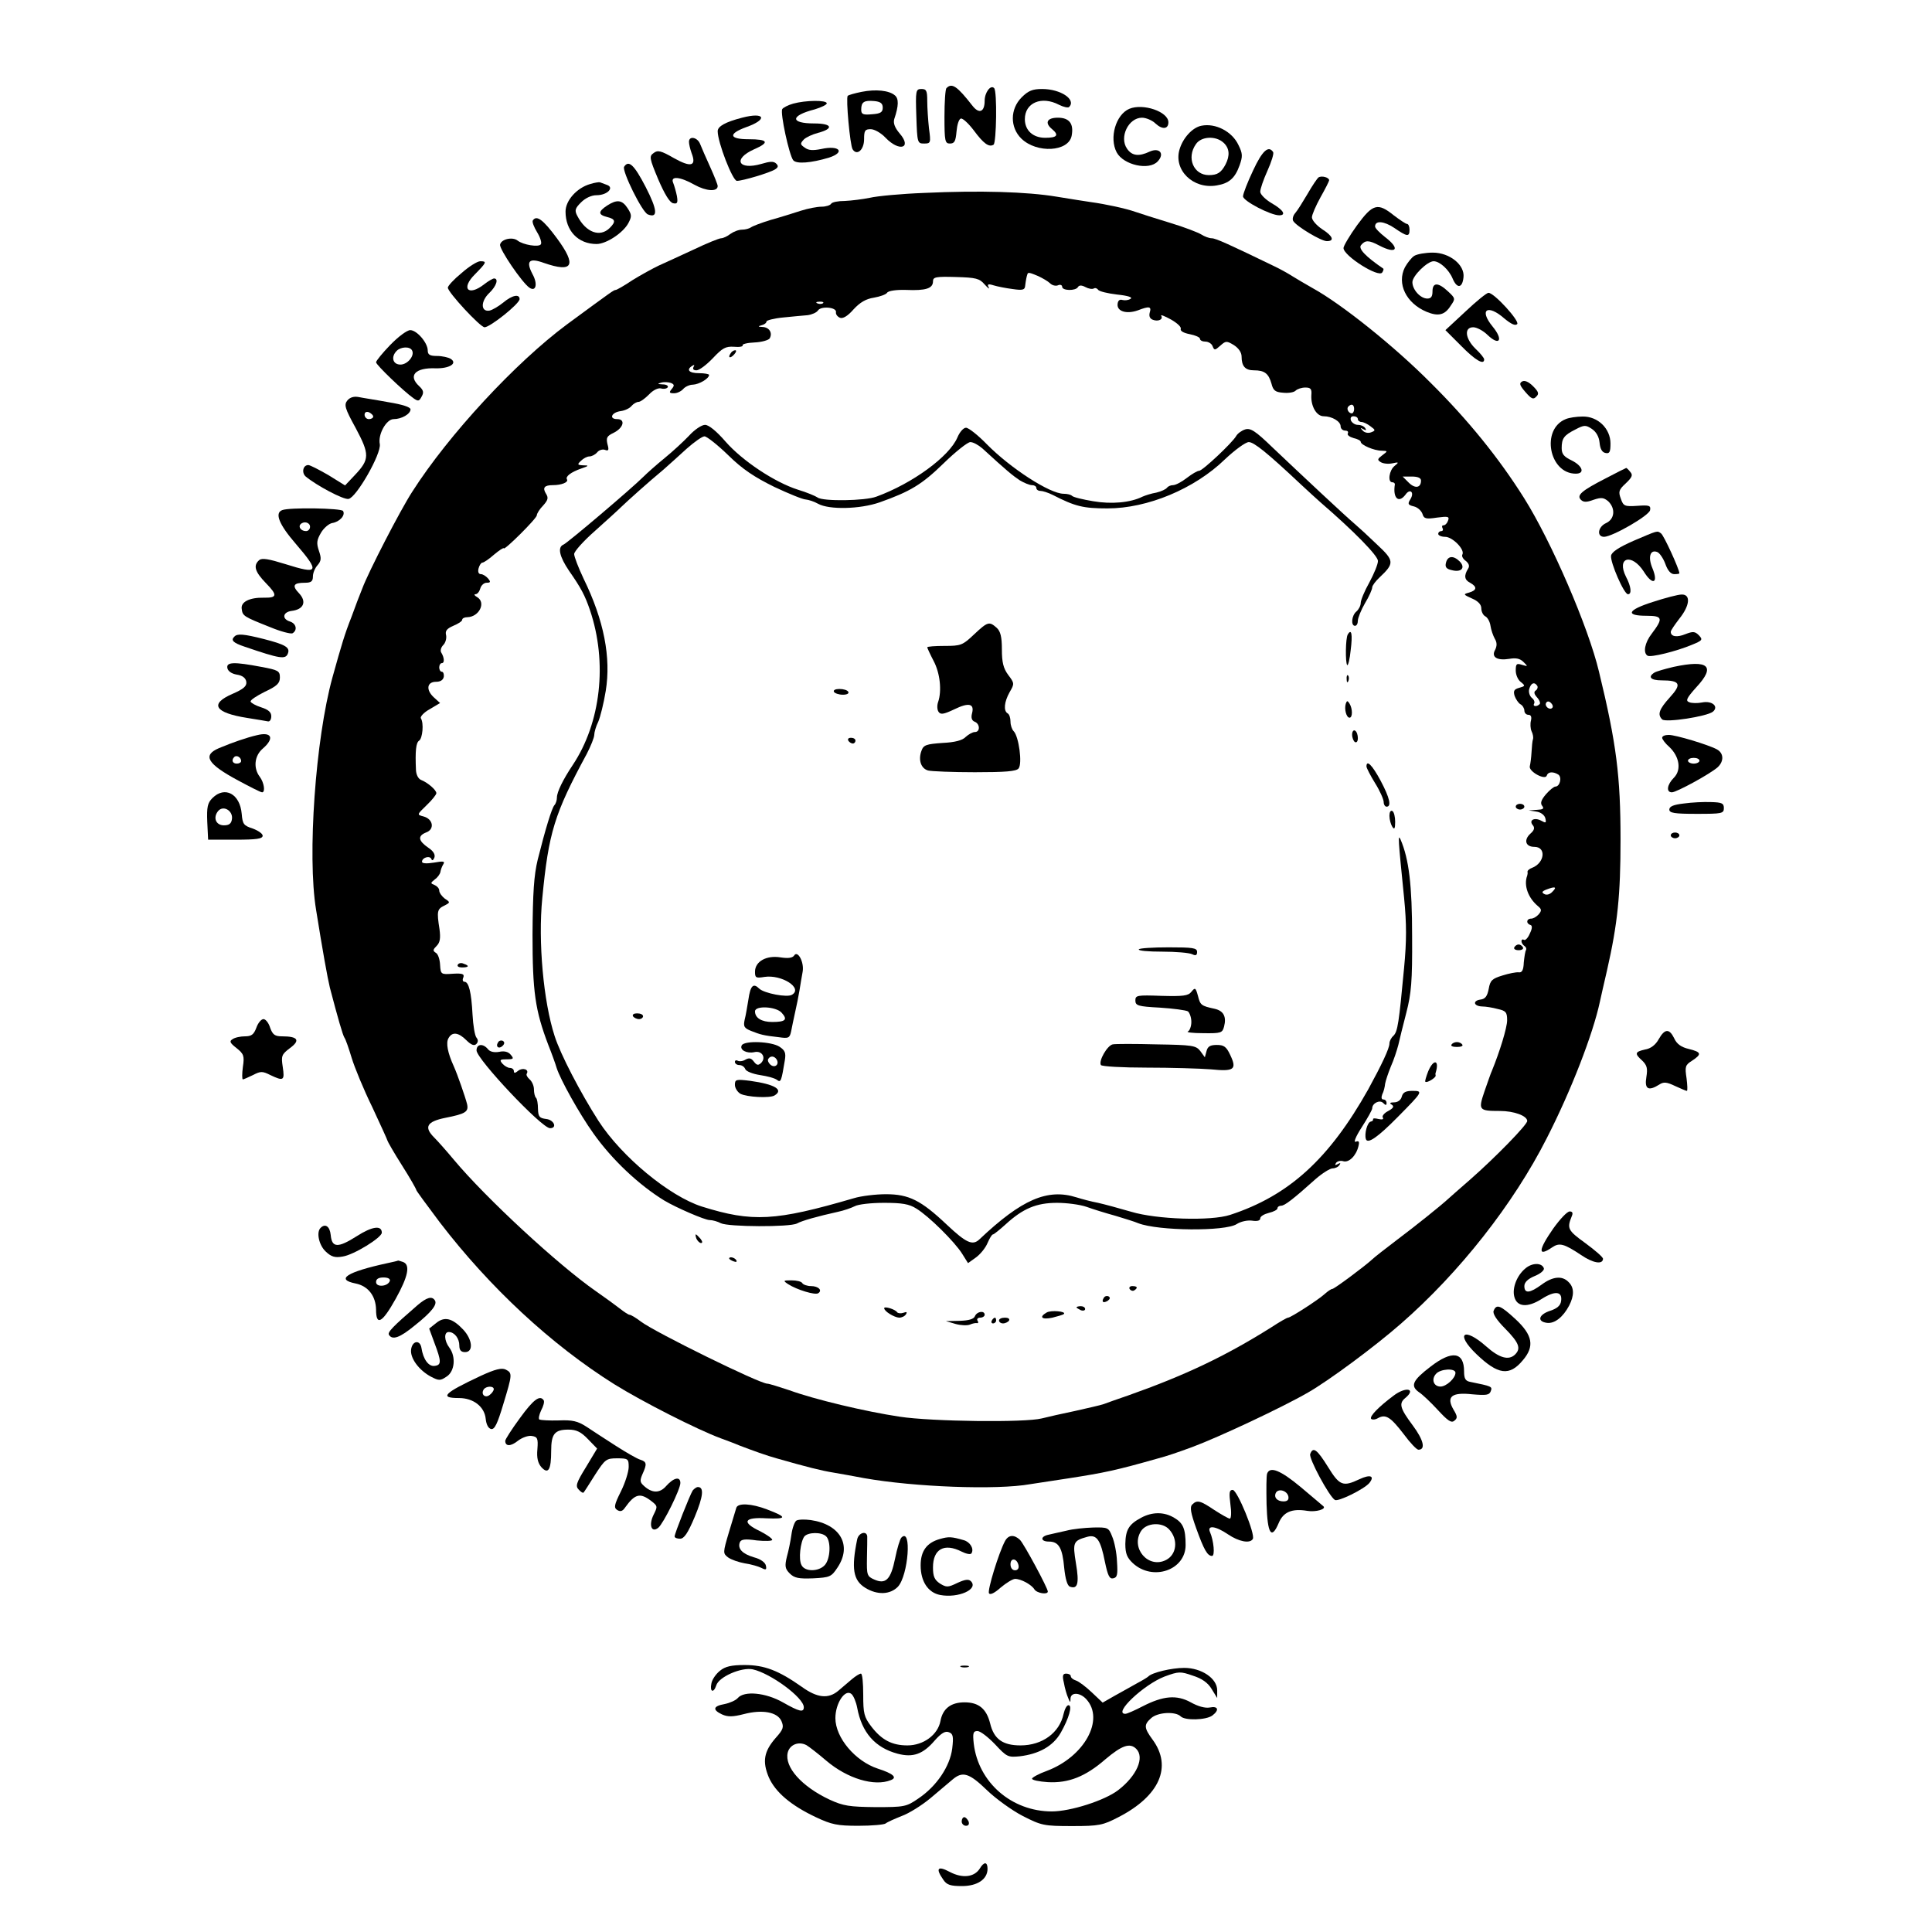 <?xml version="1.0" standalone="no"?>
<!DOCTYPE svg PUBLIC "-//W3C//DTD SVG 20010904//EN"
 "http://www.w3.org/TR/2001/REC-SVG-20010904/DTD/svg10.dtd">
<svg version="1.0" xmlns="http://www.w3.org/2000/svg"
 width="673pt" height="673pt" viewBox="0 0 673 673"
 preserveAspectRatio="xMidYMid meet">

<g transform="translate(0,673) scale(0.1,-0.1)"
fill="#000000" stroke="none">
<path d="M3297 6423 c-4 -3 -7 -48 -7 -100 0 -85 2 -93 19 -93 16 0 20 8 23
42 2 23 8 43 15 45 6 2 26 -16 45 -41 34 -46 53 -60 69 -50 10 6 13 187 2 197
-12 13 -33 -15 -33 -44 0 -39 -19 -47 -42 -18 -53 68 -72 82 -91 62z"/>
<path d="M3001 6410 c-24 -5 -46 -11 -48 -14 -7 -7 8 -172 17 -186 15 -24 40
-2 40 35 0 30 3 35 23 35 13 0 36 -13 52 -30 48 -50 93 -36 49 15 -17 20 -23
36 -19 50 16 47 16 72 2 83 -20 17 -66 22 -116 12z m74 -55 c0 -16 -8 -21 -37
-23 -32 -3 -38 0 -38 16 0 27 10 33 45 30 22 -2 30 -8 30 -23z"/>
<path d="M3192 6325 c3 -93 4 -95 27 -95 23 0 24 2 17 53 -3 28 -6 71 -6 95 0
36 -3 42 -20 42 -20 0 -21 -5 -18 -95z"/>
<path d="M3559 6391 c-41 -41 -41 -105 -1 -144 54 -52 164 -46 175 10 8 42 -8
63 -48 63 -38 0 -47 -18 -20 -40 25 -21 17 -30 -24 -30 -43 0 -71 26 -71 65 0
57 58 82 119 50 16 -8 31 -11 35 -8 26 26 -29 63 -94 63 -33 0 -48 -6 -71 -29z"/>
<path d="M2763 6369 c-18 -5 -35 -14 -38 -19 -8 -13 24 -160 38 -178 11 -14
62 -10 125 9 58 19 36 44 -27 30 -30 -6 -45 -5 -58 5 -16 11 -16 14 -3 28 8 8
30 18 49 23 57 15 50 33 -13 33 -84 0 -84 27 2 49 23 7 42 16 42 21 0 12 -74
11 -117 -1z"/>
<path d="M3934 6351 c-47 -20 -71 -101 -44 -152 24 -44 113 -64 143 -31 25 27
6 49 -28 34 -38 -18 -62 -15 -79 10 -28 40 5 108 52 108 14 0 36 -9 48 -21 23
-21 44 -19 44 5 0 37 -88 67 -136 47z"/>
<path d="M2585 6320 c-58 -15 -85 -30 -85 -47 0 -39 52 -173 67 -173 20 0 114
28 133 40 11 7 12 12 4 20 -9 9 -22 8 -52 -1 -80 -23 -101 17 -25 51 55 24 49
35 -19 35 -69 0 -72 19 -9 42 77 27 66 54 -14 33z"/>
<path d="M4185 6292 c-31 -6 -64 -42 -76 -82 -22 -72 47 -140 129 -126 43 7
64 25 80 70 11 31 11 41 -4 71 -22 47 -80 77 -129 67z m77 -59 c21 -19 23 -45
7 -76 -15 -28 -28 -37 -58 -37 -53 0 -79 60 -45 108 18 27 69 30 96 5z"/>
<path d="M2400 6236 c0 -8 4 -25 9 -39 18 -46 -2 -51 -61 -18 -45 26 -57 29
-71 18 -16 -11 -15 -18 16 -92 22 -51 40 -81 52 -83 14 -3 17 1 13 25 -3 15
-9 36 -13 46 -11 25 24 22 75 -7 40 -22 80 -25 80 -4 0 5 -12 35 -26 66 -14
31 -30 67 -35 80 -9 24 -39 30 -39 8z"/>
<path d="M4365 6136 c-19 -40 -35 -81 -35 -90 0 -16 96 -66 126 -66 26 0 14
19 -26 42 -22 13 -40 31 -40 40 0 10 11 42 25 73 14 31 23 60 20 65 -16 25
-38 5 -70 -64z"/>
<path d="M2174 6149 c-8 -14 63 -159 83 -166 36 -14 33 16 -8 96 -40 77 -59
95 -75 70z"/>
<path d="M4593 6112 c-5 -4 -22 -29 -38 -57 -16 -27 -35 -58 -43 -67 -8 -9
-11 -22 -7 -28 12 -19 97 -70 117 -70 28 0 21 18 -17 42 -19 13 -35 31 -35 41
0 9 14 41 30 70 17 30 30 56 30 59 0 10 -26 17 -37 10z"/>
<path d="M2056 6089 c-46 -13 -86 -57 -86 -96 0 -67 44 -113 108 -113 34 0 93
39 111 73 12 23 12 29 -3 52 -19 29 -37 31 -71 9 -32 -21 -32 -32 0 -40 29 -7
31 -16 9 -38 -34 -34 -83 -16 -113 42 -10 19 -8 26 13 47 15 15 36 25 54 25
38 0 63 27 36 36 -11 4 -21 8 -24 9 -3 1 -18 -1 -34 -6z"/>
<path d="M3220 6058 c-80 -3 -165 -11 -190 -17 -25 -5 -64 -10 -87 -11 -23 0
-45 -4 -48 -10 -3 -5 -18 -10 -33 -10 -15 0 -47 -6 -72 -14 -25 -8 -72 -23
-105 -32 -33 -10 -64 -22 -69 -26 -6 -4 -19 -8 -31 -8 -12 0 -30 -7 -41 -15
-10 -8 -25 -15 -32 -15 -7 0 -49 -17 -95 -39 -45 -21 -100 -46 -122 -56 -21
-10 -63 -33 -92 -51 -28 -19 -55 -34 -58 -34 -7 0 -12 -4 -170 -120 -179 -133
-412 -384 -539 -583 -41 -63 -153 -280 -174 -337 -8 -19 -25 -64 -38 -100 -23
-58 -34 -95 -66 -210 -59 -214 -88 -621 -57 -809 23 -144 40 -238 48 -271 28
-107 45 -166 51 -175 4 -5 15 -37 25 -70 10 -33 42 -111 72 -172 29 -62 53
-115 53 -117 0 -2 22 -41 50 -85 28 -44 50 -83 50 -86 0 -3 37 -53 82 -113
174 -227 388 -426 608 -564 98 -61 289 -158 370 -188 19 -7 49 -18 65 -25 47
-18 97 -36 130 -45 105 -30 156 -43 200 -50 28 -5 75 -13 105 -19 175 -31 462
-42 579 -21 31 5 90 14 131 20 129 20 167 28 315 70 27 7 66 20 120 40 91 34
311 137 401 189 72 41 234 161 324 240 204 178 392 417 508 646 85 166 161
363 185 475 3 14 14 63 25 110 37 163 47 262 47 455 0 221 -14 334 -75 585
-37 156 -166 454 -261 605 -88 140 -196 273 -325 401 -127 128 -311 275 -411
330 -26 15 -59 34 -73 43 -14 9 -41 24 -60 33 -157 76 -205 98 -219 98 -9 0
-25 6 -36 13 -11 7 -60 26 -110 41 -49 15 -103 32 -120 38 -34 12 -104 27
-155 34 -19 3 -73 11 -120 19 -103 17 -266 22 -460 13z m397 -290 c15 -7 34
-18 41 -25 7 -7 19 -10 27 -7 8 4 15 1 15 -5 0 -14 47 -15 55 -1 4 7 13 7 26
0 11 -6 24 -8 29 -5 5 3 11 1 15 -4 3 -6 33 -13 66 -17 39 -4 56 -10 47 -15
-7 -5 -20 -6 -28 -4 -10 3 -16 -2 -17 -15 -2 -25 32 -35 71 -21 39 15 48 14
41 -8 -3 -12 0 -21 11 -25 18 -7 37 1 29 14 -3 5 12 -1 34 -13 21 -12 37 -26
34 -33 -2 -7 10 -14 31 -18 20 -4 36 -11 36 -16 0 -6 9 -10 19 -10 10 0 22 -7
25 -16 6 -15 8 -15 27 2 19 17 22 17 47 2 17 -11 27 -26 27 -40 0 -34 13 -48
43 -48 37 0 51 -11 61 -46 6 -24 13 -30 40 -32 19 -2 38 1 44 7 6 6 21 11 34
11 19 0 23 -5 21 -27 -2 -38 18 -73 43 -73 29 0 59 -18 59 -35 0 -8 7 -15 16
-15 8 0 12 -4 9 -10 -3 -5 6 -12 20 -16 14 -3 25 -9 25 -13 0 -11 47 -31 73
-31 22 -1 22 -1 2 -16 -17 -13 -18 -16 -5 -24 8 -5 26 -7 40 -4 23 5 24 4 8
-9 -19 -15 -25 -57 -8 -57 5 0 9 -3 9 -7 -8 -48 13 -68 37 -36 16 23 32 8 17
-16 -10 -16 -9 -20 12 -25 13 -3 26 -15 30 -26 5 -17 12 -19 51 -13 38 5 44 4
38 -11 -3 -9 -10 -16 -16 -16 -5 0 -6 -4 -3 -10 3 -5 1 -10 -4 -10 -6 0 -11
-4 -11 -10 0 -5 11 -10 24 -10 26 0 70 -45 60 -62 -3 -5 2 -15 12 -22 11 -9
14 -18 8 -27 -15 -24 -13 -39 7 -49 25 -14 24 -26 -3 -34 -22 -6 -21 -7 10
-21 21 -9 32 -21 32 -34 0 -11 6 -24 14 -28 8 -4 16 -19 18 -33 2 -14 9 -34
15 -45 8 -13 8 -25 1 -39 -14 -25 7 -38 50 -31 23 4 37 1 49 -11 16 -16 16
-16 -5 -10 -19 6 -22 4 -22 -20 0 -15 8 -33 18 -40 16 -13 15 -14 -6 -20 -18
-5 -21 -11 -16 -28 4 -11 13 -25 20 -29 8 -4 14 -15 14 -22 0 -8 6 -15 14 -15
9 0 12 -7 9 -20 -3 -11 -2 -28 2 -37 5 -10 7 -22 5 -28 -2 -5 -4 -26 -5 -45
-1 -19 -4 -41 -6 -49 -5 -18 53 -50 59 -33 4 14 22 15 40 4 14 -9 6 -42 -10
-42 -5 0 -20 -12 -33 -27 -17 -20 -20 -31 -13 -40 8 -10 3 -13 -18 -14 l-29
-2 26 -4 c16 -2 29 -12 32 -23 4 -17 2 -18 -14 -9 -24 13 -44 2 -30 -15 8 -9
6 -18 -8 -30 -24 -22 -17 -46 14 -46 42 0 36 -56 -8 -73 -9 -3 -17 -10 -16
-14 1 -4 0 -10 -1 -13 -13 -34 3 -78 38 -107 12 -10 13 -15 2 -28 -7 -8 -19
-15 -26 -15 -17 0 -19 -17 -3 -22 7 -2 7 -12 -2 -30 -6 -15 -16 -25 -20 -22
-5 3 -9 1 -9 -5 0 -5 5 -13 10 -16 6 -4 8 -10 6 -14 -3 -4 -6 -24 -8 -44 -1
-26 -6 -36 -18 -34 -8 1 -34 -4 -56 -11 -36 -11 -43 -17 -48 -46 -5 -26 -12
-36 -29 -38 -28 -4 -24 -23 6 -24 12 0 37 -4 55 -9 28 -6 32 -12 32 -39 0 -26
-26 -110 -53 -176 -4 -8 -15 -41 -26 -72 -22 -65 -20 -68 54 -68 49 0 95 -17
95 -35 0 -13 -111 -127 -200 -205 -35 -30 -68 -60 -74 -65 -27 -25 -117 -97
-181 -145 -38 -29 -77 -59 -85 -67 -26 -24 -132 -103 -139 -103 -4 0 -16 -8
-27 -18 -22 -20 -118 -82 -127 -82 -4 0 -30 -15 -59 -34 -159 -100 -300 -167
-498 -237 -36 -12 -74 -26 -85 -30 -11 -4 -56 -14 -100 -24 -44 -9 -96 -21
-116 -26 -58 -15 -384 -11 -495 6 -120 18 -296 60 -384 92 -36 12 -71 23 -77
23 -27 0 -391 179 -440 216 -17 13 -35 24 -40 24 -4 0 -19 10 -33 21 -14 11
-51 38 -84 61 -131 91 -383 324 -495 458 -25 30 -56 65 -69 78 -36 36 -25 55
39 68 71 14 82 21 76 48 -6 24 -33 102 -46 131 -22 48 -28 82 -19 98 13 24 35
21 63 -7 16 -16 27 -20 34 -13 7 7 7 15 1 22 -6 7 -12 43 -14 81 -4 77 -13
114 -28 114 -6 0 -8 7 -4 15 4 12 -2 15 -37 13 -41 -3 -42 -2 -44 31 -1 19 -7
38 -15 42 -11 7 -10 11 3 24 12 12 14 27 10 58 -10 63 -8 70 16 82 22 11 22
12 2 25 -10 8 -19 20 -19 28 0 7 -7 15 -16 19 -15 6 -15 7 0 19 10 7 18 18 20
26 1 7 5 19 10 27 7 11 1 12 -33 6 -25 -4 -41 -3 -41 3 0 15 28 23 33 9 2 -6
6 -4 10 5 4 11 -3 23 -21 35 -35 24 -38 41 -8 53 31 11 25 47 -9 56 -23 6 -23
6 11 39 19 18 34 37 34 42 0 11 -30 37 -53 46 -10 4 -17 18 -18 34 -3 67 0 96
11 103 12 8 17 61 6 78 -3 5 10 20 30 31 l37 22 -22 20 c-28 26 -24 54 8 54
15 0 25 6 27 18 1 9 -2 17 -7 17 -5 0 -9 7 -9 15 0 8 4 15 9 15 10 0 9 19 -2
37 -4 6 -1 18 7 26 8 8 12 23 10 34 -4 15 2 23 25 33 17 7 31 16 31 21 0 5 8
9 18 9 41 1 66 51 34 70 -9 5 -12 10 -6 10 7 0 14 9 17 20 3 11 13 20 22 20
14 0 15 3 5 15 -7 8 -18 15 -25 15 -8 0 -11 8 -8 20 3 11 9 20 13 20 5 0 23
12 41 28 18 15 33 25 34 22 1 -9 115 104 115 115 0 6 10 22 22 34 17 19 19 27
10 41 -13 21 -6 30 24 30 30 0 55 10 49 20 -6 10 13 25 50 38 27 9 27 11 7 11
-21 1 -22 3 -8 16 8 8 21 15 29 15 8 0 20 6 27 14 6 8 19 12 27 9 13 -5 15 -1
9 20 -5 22 -2 28 21 39 35 17 43 48 13 48 -30 0 -20 24 13 28 14 2 31 10 37
18 7 8 18 14 24 14 7 0 23 12 37 26 14 15 31 23 41 21 10 -3 21 -1 24 4 3 5
-5 10 -18 10 -18 1 -19 2 -5 6 10 3 25 2 34 -1 12 -5 13 -9 3 -21 -10 -12 -9
-15 8 -15 11 0 25 7 32 15 7 8 22 15 34 15 21 1 56 21 56 34 0 3 -16 6 -35 6
-35 0 -46 12 -23 26 7 4 8 3 4 -4 -4 -8 0 -12 10 -12 10 0 35 19 57 42 33 35
44 42 74 40 19 -2 32 1 30 5 -3 4 16 9 41 10 25 1 49 8 53 14 11 19 -1 39 -25
40 -16 1 -17 2 -3 6 9 2 17 8 17 13 0 4 26 11 58 14 31 3 70 7 85 8 15 2 31 9
36 16 10 17 67 12 63 -6 -1 -7 5 -15 14 -19 10 -4 27 6 47 29 23 25 44 37 71
41 22 4 42 11 46 17 4 7 32 11 66 10 69 -3 94 5 94 30 0 15 10 17 80 15 70 -2
82 -5 100 -26 12 -13 18 -18 14 -10 -6 11 -2 13 17 7 13 -4 43 -10 67 -13 34
-5 42 -3 43 11 1 9 3 21 4 26 1 6 3 12 4 15 2 7 7 6 38 -7z m-750 -94 c-3 -3
-12 -4 -19 -1 -8 3 -5 6 6 6 11 1 17 -2 13 -5z m1850 -369 c0 -8 -4 -15 -8
-15 -11 0 -20 16 -12 24 11 11 20 7 20 -9z m13 -35 c0 -5 6 -10 13 -10 6 0 21
-7 31 -15 18 -13 18 -15 2 -21 -10 -4 -23 -1 -29 6 -9 10 -9 11 2 5 9 -5 12
-4 7 3 -4 7 -15 12 -26 12 -10 0 -20 7 -24 15 -3 9 0 15 9 15 8 0 15 -4 15
-10z m220 -214 c0 -26 -21 -29 -43 -7 l-21 21 32 0 c21 0 32 -5 32 -14z m405
-715 c3 -5 0 -13 -5 -16 -8 -5 -6 -13 4 -24 9 -10 13 -21 9 -24 -10 -10 -25
-8 -19 2 3 5 0 14 -8 20 -8 7 -12 21 -9 31 6 21 18 26 28 11z m52 -77 c-9 -9
-28 6 -21 18 4 6 10 6 17 -1 6 -6 8 -13 4 -17z m1 -640 c-9 -10 -21 -13 -29
-8 -9 5 -8 9 7 15 31 12 39 10 22 -7z"/>
<path d="M2545 5499 c-11 -16 -1 -19 13 -3 7 8 8 14 3 14 -5 0 -13 -5 -16 -11z"/>
<path d="M2400 5212 c-19 -20 -57 -55 -84 -77 -27 -22 -61 -52 -75 -66 -41
-41 -265 -231 -278 -236 -22 -9 -14 -42 19 -91 42 -60 56 -87 73 -137 62 -183
38 -393 -60 -540 -34 -51 -55 -94 -55 -113 0 -10 -4 -22 -9 -27 -9 -11 -31
-82 -58 -190 -13 -54 -17 -114 -18 -260 0 -200 9 -264 55 -385 12 -30 25 -66
29 -80 13 -41 80 -161 128 -228 65 -92 159 -180 247 -234 42 -25 141 -68 158
-68 10 0 28 -5 39 -11 26 -13 240 -14 265 -1 18 10 72 25 144 41 19 4 45 13
57 19 12 7 58 12 102 12 63 0 88 -4 113 -20 43 -26 134 -116 160 -158 l20 -32
28 20 c15 11 33 33 40 50 7 16 15 30 19 30 3 0 23 16 44 35 60 55 107 75 179
75 34 0 80 -6 103 -14 22 -8 67 -22 100 -31 33 -10 69 -21 80 -26 70 -27 303
-29 343 -3 14 9 37 14 53 12 19 -3 29 0 29 8 0 7 14 15 30 19 17 4 30 11 30
16 0 5 6 9 13 9 12 0 42 23 120 93 23 20 50 37 59 37 9 0 20 5 24 12 5 7 3 8
-6 3 -9 -5 -11 -4 -6 4 4 6 16 9 25 6 20 -6 45 19 53 52 4 16 2 20 -9 16 -9
-4 -1 17 21 51 20 31 36 60 36 65 0 18 26 31 38 19 9 -9 12 -9 12 0 0 7 -5 12
-11 12 -7 0 -8 7 -4 18 5 9 9 26 10 37 2 11 11 38 20 60 10 22 21 56 26 75 4
19 17 70 28 113 17 66 21 108 20 265 0 179 -11 269 -40 337 -10 22 -9 6 12
-202 9 -92 9 -150 0 -245 -18 -191 -22 -221 -37 -236 -8 -7 -14 -19 -14 -27 0
-17 -27 -74 -74 -160 -136 -242 -276 -370 -481 -437 -67 -22 -256 -16 -345 11
-41 12 -93 26 -115 31 -22 4 -56 13 -75 19 -101 32 -191 -7 -338 -146 -24 -23
-46 -13 -114 51 -90 85 -132 106 -212 106 -35 0 -86 -6 -112 -14 -274 -80
-353 -84 -529 -29 -113 36 -279 173 -360 298 -64 100 -133 233 -153 296 -39
120 -58 329 -43 480 22 229 42 294 155 503 14 27 26 57 26 66 0 9 6 30 14 46
7 16 19 64 26 107 19 116 -6 246 -77 391 -18 38 -33 77 -33 86 0 9 33 46 73
81 39 35 81 73 92 84 23 22 93 85 146 129 18 16 55 49 81 73 26 23 54 43 62
43 8 0 46 -30 83 -66 50 -49 91 -76 160 -110 51 -24 100 -44 110 -44 10 -1 29
-7 43 -15 38 -21 145 -19 214 5 107 38 147 62 223 136 42 41 84 74 93 74 10 0
28 -10 42 -22 85 -78 106 -95 130 -111 15 -9 34 -17 43 -17 8 0 15 -4 15 -10
0 -5 6 -10 14 -10 8 0 27 -6 43 -14 78 -40 106 -47 191 -47 139 0 303 68 409
171 35 33 72 60 83 60 18 0 64 -37 180 -146 25 -23 56 -52 70 -64 117 -101
200 -186 200 -204 0 -12 -14 -45 -30 -75 -17 -30 -30 -62 -30 -71 0 -10 -7
-23 -15 -30 -17 -14 -20 -50 -5 -50 6 0 10 8 10 18 0 9 11 37 25 61 14 23 25
48 25 55 0 6 12 22 26 35 52 49 51 58 -9 114 -30 29 -65 61 -78 72 -30 25
-189 174 -287 267 -59 57 -76 68 -95 62 -12 -4 -26 -14 -31 -23 -13 -23 -117
-121 -129 -121 -6 0 -25 -11 -43 -25 -18 -14 -39 -25 -48 -25 -8 0 -17 -4 -21
-9 -3 -5 -20 -13 -37 -17 -18 -3 -39 -10 -48 -14 -42 -21 -108 -27 -172 -16
-36 6 -70 14 -74 19 -4 4 -17 7 -29 7 -48 0 -185 89 -267 172 -31 32 -64 58
-73 58 -9 0 -22 -15 -30 -34 -28 -66 -156 -160 -282 -206 -39 -15 -187 -17
-205 -3 -7 5 -38 18 -68 27 -82 26 -194 101 -252 167 -32 37 -59 59 -72 59
-12 0 -37 -17 -56 -38z"/>
<path d="M5037 4770 c-4 -15 1 -22 20 -26 33 -9 49 8 28 30 -22 22 -42 20 -48
-4z"/>
<path d="M3393 4520 c-40 -38 -46 -40 -103 -40 -33 0 -60 -2 -60 -5 0 -2 10
-24 22 -47 23 -43 29 -105 16 -143 -4 -11 -4 -26 1 -34 7 -11 17 -10 55 8 51
25 71 20 62 -14 -4 -15 -1 -25 9 -29 19 -7 20 -36 1 -36 -8 0 -22 -8 -32 -17
-11 -12 -38 -19 -81 -21 -56 -4 -66 -7 -73 -27 -12 -32 -2 -62 23 -69 12 -3
86 -6 163 -6 105 0 144 3 152 13 14 16 1 112 -17 130 -6 6 -11 21 -11 33 0 13
-4 26 -10 29 -15 9 -12 40 7 74 17 29 17 31 -5 60 -17 23 -22 44 -22 89 0 44
-5 63 -18 75 -26 23 -31 22 -79 -23z"/>
<path d="M4695 4520 c-8 -12 -9 -99 -2 -107 3 -2 9 21 12 52 7 55 3 77 -10 55z"/>
<path d="M4691 4364 c0 -11 3 -14 6 -6 3 7 2 16 -1 19 -3 4 -6 -2 -5 -13z"/>
<path d="M2905 4320 c3 -5 17 -10 31 -10 14 0 22 4 19 10 -3 6 -17 10 -31 10
-14 0 -22 -4 -19 -10z"/>
<path d="M4688 4279 c-6 -19 2 -49 13 -49 11 0 11 31 0 49 -7 11 -9 11 -13 0z"/>
<path d="M4710 4171 c0 -11 5 -23 10 -26 6 -3 10 3 10 14 0 11 -4 23 -10 26
-5 3 -10 -3 -10 -14z"/>
<path d="M2955 4150 c3 -5 10 -10 16 -10 5 0 9 5 9 10 0 6 -7 10 -16 10 -8 0
-12 -4 -9 -10z"/>
<path d="M4760 4060 c0 -5 14 -32 30 -58 17 -27 30 -57 30 -66 0 -9 5 -16 10
-16 18 0 11 31 -21 91 -29 54 -49 74 -49 49z"/>
<path d="M5280 3920 c0 -5 7 -10 15 -10 8 0 15 5 15 10 0 6 -7 10 -15 10 -8 0
-15 -4 -15 -10z"/>
<path d="M4840 3888 c0 -13 5 -30 10 -38 7 -11 10 -7 10 17 0 17 -4 35 -10 38
-6 3 -10 -4 -10 -17z"/>
<path d="M5275 3430 c-3 -5 3 -10 15 -10 12 0 18 5 15 10 -3 6 -10 10 -15 10
-5 0 -12 -4 -15 -10z"/>
<path d="M3967 3423 c-3 -5 34 -8 81 -8 48 0 95 -4 105 -9 12 -6 17 -4 17 8 0
14 -15 16 -99 16 -55 0 -102 -3 -104 -7z"/>
<path d="M2766 3401 c-6 -8 -21 -10 -47 -6 -49 8 -89 -14 -89 -50 0 -21 3 -23
33 -18 60 9 135 -39 96 -62 -16 -11 -97 5 -114 21 -21 21 -31 11 -38 -38 -4
-24 -9 -55 -13 -70 -5 -24 -2 -29 22 -39 33 -13 43 -16 97 -22 34 -5 38 -3 43
21 3 15 9 45 14 67 5 22 12 56 15 75 3 19 8 49 11 65 6 34 -18 77 -30 56z
m-43 -199 c22 -24 13 -32 -33 -32 -37 0 -60 14 -60 37 0 21 74 17 93 -5z"/>
<path d="M1595 3370 c-4 -6 3 -10 14 -10 25 0 27 6 6 13 -8 4 -17 2 -20 -3z"/>
<path d="M4150 3275 c-11 -14 -29 -16 -104 -14 -85 3 -91 2 -91 -16 0 -18 9
-21 85 -25 47 -3 91 -9 98 -13 6 -5 12 -21 12 -37 0 -15 -6 -31 -12 -33 -7 -3
17 -6 53 -6 63 -1 67 1 73 23 9 35 -2 55 -33 62 -47 10 -50 13 -58 45 -8 29
-10 30 -23 14z"/>
<path d="M2205 3190 c3 -5 13 -10 21 -10 8 0 14 5 14 10 0 6 -9 10 -21 10 -11
0 -17 -4 -14 -10z"/>
<path d="M1735 3099 c-10 -15 3 -25 16 -12 7 7 7 13 1 17 -6 3 -14 1 -17 -5z"/>
<path d="M2584 3089 c-9 -16 17 -30 44 -24 26 6 42 -19 23 -38 -10 -9 -15 -8
-25 5 -9 12 -16 14 -29 7 -9 -6 -22 -7 -27 -4 -6 3 -10 1 -10 -4 0 -6 7 -11
15 -11 9 0 18 -6 21 -14 3 -8 26 -17 52 -21 26 -4 52 -11 59 -17 13 -10 15 -4
27 69 4 25 1 34 -19 47 -28 18 -120 22 -131 5z m121 -49 c11 -17 -5 -32 -21
-19 -7 6 -11 15 -8 20 7 12 21 11 29 -1z"/>
<path d="M3876 3092 c-19 -4 -50 -58 -41 -72 3 -5 75 -9 159 -9 85 0 186 -3
224 -6 81 -8 92 -1 67 51 -13 28 -22 34 -46 34 -23 0 -32 -5 -36 -21 l-6 -22
-16 22 c-15 19 -27 21 -152 23 -75 2 -144 2 -153 0z"/>
<path d="M5056 3091 c-3 -5 5 -8 19 -8 14 0 22 3 19 8 -3 5 -11 9 -19 9 -8 0
-16 -4 -19 -9z"/>
<path d="M1660 3071 c0 -30 227 -271 256 -271 26 0 14 29 -13 32 -24 3 -28 8
-29 35 0 18 -3 36 -7 39 -4 4 -7 17 -7 29 0 13 -7 28 -15 35 -8 7 -13 16 -10
20 9 15 -15 22 -30 10 -11 -9 -15 -9 -15 -1 0 6 -6 11 -14 11 -7 0 -19 7 -26
15 -11 13 -8 15 15 15 24 0 26 2 14 16 -8 10 -22 14 -40 10 -17 -3 -32 0 -39
9 -17 21 -40 19 -40 -4z"/>
<path d="M4975 2998 c-7 -18 -12 -35 -10 -36 5 -6 37 14 36 21 -1 4 -1 8 0 10
14 45 -7 50 -26 5z"/>
<path d="M2560 2951 c0 -11 9 -25 19 -31 23 -12 103 -16 119 -6 33 20 1 39
-85 51 -49 6 -53 5 -53 -14z"/>
<path d="M4883 2910 c-3 -12 -14 -20 -27 -20 -14 0 -17 -3 -8 -8 9 -6 6 -12
-12 -22 -14 -7 -23 -18 -19 -23 4 -6 -2 -8 -15 -5 -12 3 -20 3 -19 -1 1 -3 -2
-7 -8 -8 -12 -2 -23 -43 -17 -61 6 -18 41 6 111 77 88 89 89 91 51 91 -23 0
-33 -5 -37 -20z"/>
<path d="M2426 2415 c4 -8 11 -15 16 -15 6 0 5 6 -2 15 -7 8 -14 15 -16 15 -2
0 -1 -7 2 -15z"/>
<path d="M2540 2346 c0 -2 7 -7 16 -10 8 -3 12 -2 9 4 -6 10 -25 14 -25 6z"/>
<path d="M2745 2257 c31 -20 94 -39 105 -32 16 10 1 25 -25 25 -13 0 -27 5
-30 10 -3 6 -20 10 -38 10 -29 0 -30 -1 -12 -13z"/>
<path d="M3935 2240 c4 -6 11 -8 16 -5 14 9 11 15 -7 15 -8 0 -12 -5 -9 -10z"/>
<path d="M3845 2209 c-9 -14 -2 -20 14 -10 8 6 9 11 3 15 -6 3 -14 1 -17 -5z"/>
<path d="M3080 2173 c0 -11 35 -32 52 -33 9 0 20 5 24 12 5 8 2 9 -9 5 -9 -3
-19 -2 -22 2 -6 10 -45 22 -45 14z"/>
<path d="M3750 2176 c0 -2 7 -6 15 -10 8 -3 15 -1 15 4 0 6 -7 10 -15 10 -8 0
-15 -2 -15 -4z"/>
<path d="M3646 2158 c-28 -16 -17 -26 20 -18 19 5 38 10 40 13 9 9 -45 14 -60
5z"/>
<path d="M3396 2145 c-4 -10 -21 -15 -53 -16 l-48 -1 34 -10 c18 -5 41 -6 50
-2 9 4 20 6 24 5 5 -1 6 3 2 9 -3 5 1 10 9 10 9 0 16 5 16 10 0 16 -27 12 -34
-5z"/>
<path d="M3455 2130 c-3 -5 -1 -10 4 -10 6 0 11 5 11 10 0 6 -2 10 -4 10 -3 0
-8 -4 -11 -10z"/>
<path d="M3480 2130 c0 -5 6 -10 14 -10 8 0 18 5 21 10 3 6 -3 10 -14 10 -12
0 -21 -4 -21 -10z"/>
<path d="M4727 5945 c-26 -36 -47 -72 -47 -79 0 -27 123 -105 135 -85 4 6 5
11 4 13 -63 43 -88 70 -78 82 15 18 27 18 63 -1 61 -32 75 -12 21 29 -19 15
-35 31 -35 37 0 22 31 19 67 -5 45 -31 53 -32 53 -6 0 11 -4 20 -9 20 -4 0
-25 14 -46 30 -56 45 -73 40 -128 -35z"/>
<path d="M1856 5962 c-3 -5 4 -23 15 -41 11 -18 17 -37 13 -42 -7 -11 -62 -2
-81 13 -18 14 -57 5 -61 -14 -3 -16 77 -133 102 -150 23 -16 30 13 11 47 -24
46 -12 58 40 39 101 -35 115 -9 45 86 -48 65 -71 82 -84 62z"/>
<path d="M4927 5839 c-9 -5 -24 -24 -33 -40 -29 -57 4 -125 75 -155 41 -17 64
-12 85 22 16 23 16 25 -10 49 -34 32 -54 32 -54 0 0 -18 -5 -25 -18 -25 -24 0
-52 31 -52 57 0 22 52 73 74 73 21 0 53 -29 66 -60 15 -36 34 -35 38 4 5 43
-48 86 -107 86 -25 0 -54 -5 -64 -11z"/>
<path d="M1608 5779 c-27 -22 -48 -45 -48 -51 0 -16 113 -138 128 -138 19 0
121 81 122 98 0 19 -26 14 -57 -12 -16 -13 -38 -26 -48 -28 -31 -5 -31 33 0
62 24 23 33 50 16 50 -4 0 -20 -9 -34 -20 -56 -44 -83 -15 -32 35 40 41 42 45
18 45 -10 0 -39 -18 -65 -41z"/>
<path d="M5105 5645 l-70 -65 55 -55 c49 -50 80 -68 80 -47 0 5 -13 21 -30 37
-36 35 -41 75 -8 75 12 0 35 -12 50 -27 42 -40 56 -17 17 30 -48 59 -17 79 42
27 22 -18 37 -26 44 -19 10 10 -80 109 -100 109 -6 0 -42 -29 -80 -65z"/>
<path d="M1359 5528 c-27 -28 -49 -55 -49 -60 0 -9 96 -101 130 -125 17 -12
20 -11 29 6 8 14 6 22 -9 36 -40 37 -13 65 58 62 47 -1 77 17 52 33 -8 5 -30
10 -47 10 -25 0 -33 4 -33 19 0 27 -38 71 -61 71 -11 0 -42 -23 -70 -52z m76
-18 c11 -18 -15 -50 -40 -50 -27 0 -34 27 -13 48 14 14 45 16 53 2z"/>
<path d="M5302 5401 c-11 -6 -8 -14 12 -37 20 -23 27 -27 37 -16 11 10 9 17
-11 37 -16 16 -30 21 -38 16z"/>
<path d="M1210 5335 c-12 -15 -9 -27 29 -96 49 -92 49 -109 -3 -164 l-34 -36
-58 36 c-33 19 -64 35 -70 35 -19 0 -24 -27 -9 -40 39 -32 131 -81 149 -78 27
4 115 158 109 191 -7 34 23 87 48 87 28 0 59 18 59 34 0 8 -28 17 -77 25 -43
8 -90 15 -104 18 -16 3 -30 -1 -39 -12z m90 -56 c0 -5 -7 -9 -15 -9 -8 0 -15
7 -15 15 0 9 6 12 15 9 8 -4 15 -10 15 -15z"/>
<path d="M5454 5270 c-87 -35 -58 -190 35 -190 33 0 24 27 -14 46 -27 13 -35
22 -35 43 0 34 8 45 48 65 30 16 36 16 57 2 15 -10 25 -27 27 -48 2 -22 9 -34
21 -36 14 -3 17 4 17 33 0 52 -44 95 -97 94 -21 0 -48 -4 -59 -9z"/>
<path d="M5594 5064 c-84 -43 -103 -59 -87 -75 9 -9 20 -9 44 0 27 9 35 8 51
-5 26 -25 23 -62 -7 -76 -29 -13 -34 -48 -7 -48 30 1 157 74 160 93 3 16 -3
18 -44 15 -45 -3 -49 -1 -58 25 -9 24 -7 31 17 53 22 21 26 29 16 40 -6 8 -13
14 -14 14 -1 0 -33 -16 -71 -36z"/>
<path d="M983 4953 c-27 -10 -11 -50 47 -117 85 -99 81 -108 -36 -71 -58 18
-81 22 -91 14 -22 -19 -15 -41 24 -81 40 -41 39 -51 -8 -50 -50 1 -81 -15 -77
-39 3 -25 7 -27 100 -64 36 -15 71 -24 77 -21 18 11 13 34 -9 41 -29 9 -25 33
6 37 42 5 53 32 26 61 -26 27 -20 37 20 37 22 0 28 5 28 22 0 12 7 29 16 39
13 15 14 24 5 50 -9 27 -8 37 7 63 10 17 28 32 39 34 26 4 47 27 38 42 -6 10
-188 13 -212 3z m97 -58 c0 -8 -6 -15 -14 -15 -17 0 -28 14 -19 24 12 12 33 6
33 -9z"/>
<path d="M5690 4846 c-52 -23 -76 -39 -78 -52 -3 -23 45 -134 59 -134 14 0 11
27 -7 61 -34 68 20 83 62 18 31 -50 52 -41 30 12 -16 38 -8 66 17 56 8 -3 21
-22 28 -41 8 -23 19 -36 31 -36 10 0 18 1 18 3 0 14 -55 134 -64 139 -14 10
-9 11 -96 -26z"/>
<path d="M5757 4633 c-88 -28 -97 -48 -21 -48 56 0 58 -9 18 -62 -25 -32 -31
-67 -15 -77 11 -7 100 15 155 38 37 15 38 18 24 33 -14 14 -21 14 -47 4 -29
-12 -51 -9 -51 8 0 5 14 25 30 46 37 46 40 85 8 84 -13 0 -58 -12 -101 -26z"/>
<path d="M817 4513 c-14 -13 -6 -22 36 -36 123 -42 142 -45 150 -23 8 21 -10
31 -84 50 -71 18 -92 19 -102 9z"/>
<path d="M792 4403 c2 -11 15 -20 33 -23 20 -3 31 -12 33 -25 2 -15 -9 -25
-48 -42 -81 -35 -63 -66 52 -84 33 -5 66 -11 72 -12 6 -1 11 7 11 18 0 14 -10
23 -35 31 -19 6 -35 15 -37 20 -2 5 21 20 49 34 43 20 53 30 53 50 0 23 -6 26
-65 37 -95 18 -122 17 -118 -4z"/>
<path d="M5830 4407 c-30 -7 -61 -16 -67 -20 -24 -15 -13 -27 25 -27 65 0 71
-13 29 -59 -38 -42 -44 -60 -27 -77 12 -12 156 10 177 27 21 18 -3 39 -38 32
-15 -3 -36 -3 -45 1 -13 5 -9 14 25 52 69 74 42 97 -79 71z"/>
<path d="M895 4169 c-35 -8 -87 -26 -132 -45 -59 -25 -41 -55 67 -113 41 -22
78 -41 83 -41 12 0 7 34 -8 54 -23 30 -19 73 10 98 42 36 32 60 -20 47z m-55
-90 c0 -5 -7 -9 -15 -9 -15 0 -20 12 -9 23 8 8 24 -1 24 -14z"/>
<path d="M5790 4160 c0 -5 11 -20 25 -32 35 -33 43 -80 16 -107 -24 -24 -28
-51 -7 -51 16 0 133 64 159 87 23 21 22 50 -3 63 -30 16 -143 50 -167 50 -13
0 -23 -4 -23 -10z m130 -80 c0 -5 -9 -10 -20 -10 -11 0 -20 5 -20 10 0 6 9 10
20 10 11 0 20 -4 20 -10z"/>
<path d="M740 3950 c-17 -17 -20 -31 -18 -83 l3 -62 95 0 c74 0 95 3 95 14 0
7 -16 18 -35 25 -31 10 -35 15 -38 51 -6 70 -59 98 -102 55z m68 -73 c-2 -16
-10 -22 -28 -22 -28 0 -39 27 -20 50 18 21 52 1 48 -28z"/>
<path d="M5865 3931 c-35 -4 -50 -10 -50 -21 0 -12 17 -15 95 -15 88 0 95 1
95 20 0 17 -7 20 -45 21 -25 1 -67 -1 -95 -5z"/>
<path d="M5820 3820 c0 -5 7 -10 15 -10 8 0 15 5 15 10 0 6 -7 10 -15 10 -8 0
-15 -4 -15 -10z"/>
<path d="M893 3150 c-9 -24 -17 -30 -40 -30 -15 0 -35 -4 -43 -10 -12 -7 -9
-13 14 -31 25 -20 28 -27 22 -66 -3 -23 -3 -43 0 -43 3 0 18 7 35 15 27 14 33
14 61 0 46 -22 50 -19 43 28 -6 39 -4 44 25 66 37 27 28 41 -27 41 -25 0 -33
5 -42 30 -5 17 -16 30 -23 30 -8 0 -19 -13 -25 -30z"/>
<path d="M5778 3110 c-11 -20 -28 -33 -48 -36 -35 -8 -37 -14 -9 -39 16 -16
19 -26 14 -57 -7 -42 7 -50 45 -26 15 10 26 9 55 -5 20 -9 38 -17 41 -17 3 0
2 20 -1 44 -6 40 -5 46 19 61 35 23 33 30 -11 41 -26 6 -42 17 -51 37 -17 35
-33 34 -54 -3z"/>
<path d="M5411 2451 c-53 -76 -55 -101 -4 -66 25 17 41 13 101 -27 41 -28 75
-34 76 -13 0 6 -28 30 -62 55 -61 44 -64 51 -47 93 5 11 3 17 -7 17 -9 0 -34
-27 -57 -59z"/>
<path d="M1117 2453 c-16 -15 -6 -61 18 -83 19 -18 32 -22 59 -17 39 6 136 66
136 83 0 27 -34 22 -87 -12 -66 -42 -87 -41 -91 4 -3 30 -19 41 -35 25z"/>
<path d="M1350 2330 c-143 -31 -182 -57 -111 -71 44 -9 70 -44 71 -91 0 -58
21 -47 68 37 44 79 52 119 26 129 -9 3 -16 5 -17 5 -1 -1 -18 -5 -37 -9z m8
-62 c-7 -20 -48 -23 -48 -4 0 11 9 16 26 16 16 0 24 -5 22 -12z"/>
<path d="M5313 2311 c-29 -24 -46 -68 -38 -98 9 -36 46 -39 95 -8 47 30 73 27
68 -7 -2 -16 -14 -26 -38 -34 -40 -13 -47 -37 -12 -42 27 -4 57 20 78 60 18
35 18 63 -2 82 -22 23 -55 20 -94 -9 -41 -30 -60 -32 -60 -5 0 13 12 25 36 35
20 8 34 20 32 27 -7 20 -41 20 -65 -1z"/>
<path d="M1455 2184 c-88 -76 -106 -95 -100 -104 12 -19 38 -10 90 33 58 46
79 73 70 87 -10 16 -28 11 -60 -16z"/>
<path d="M5203 2164 c-4 -10 10 -32 41 -63 47 -48 55 -68 34 -89 -22 -22 -55
-13 -101 28 -78 69 -109 45 -34 -27 75 -72 115 -78 162 -21 41 48 34 87 -25
142 -53 49 -67 55 -77 30z"/>
<path d="M1519 2121 l-24 -19 18 -49 c25 -66 25 -78 1 -81 -21 -3 -40 23 -46
63 -5 29 -32 25 -36 -6 -4 -30 28 -73 70 -95 27 -14 32 -14 54 1 28 18 33 69
9 101 -18 24 -19 54 -2 54 20 0 37 -22 37 -47 0 -16 6 -23 20 -23 30 0 26 44
-7 79 -38 40 -65 46 -94 22z"/>
<path d="M4984 1970 c-63 -48 -72 -67 -42 -89 13 -8 43 -37 67 -63 34 -37 47
-46 57 -37 12 9 11 16 -3 39 -26 45 -6 61 66 53 48 -4 59 -3 64 11 6 16 4 17
-70 32 -18 3 -23 11 -23 37 0 68 -42 74 -116 17z m86 -22 c0 -19 -32 -48 -52
-48 -24 0 -33 25 -16 44 15 18 68 21 68 4z"/>
<path d="M1674 1937 c-128 -60 -145 -77 -75 -77 50 0 89 -30 93 -73 2 -19 9
-33 19 -35 12 -2 22 19 42 86 32 105 32 109 9 121 -14 7 -36 2 -88 -22z m46
-46 c0 -5 -6 -14 -14 -20 -16 -13 -32 2 -21 19 8 12 35 13 35 1z"/>
<path d="M4854 1868 c-52 -39 -83 -71 -78 -80 3 -4 14 -4 24 2 27 15 44 4 90
-56 22 -30 45 -54 51 -54 26 0 18 34 -20 85 -44 59 -49 76 -26 95 40 33 2 41
-41 8z"/>
<path d="M1811 1790 c-28 -38 -51 -74 -51 -79 0 -20 19 -20 44 0 14 11 36 19
48 17 20 -3 23 -8 20 -46 -3 -31 2 -49 14 -63 24 -26 34 -9 34 57 0 59 12 74
60 74 28 0 44 -8 68 -33 l32 -33 -39 -65 c-34 -55 -37 -66 -25 -78 7 -8 15
-13 17 -10 2 2 20 30 40 62 35 54 39 57 77 57 38 0 40 -2 40 -30 0 -16 -12
-55 -27 -85 -24 -48 -25 -57 -13 -65 11 -7 19 -4 27 8 35 49 53 53 92 23 22
-17 22 -19 8 -47 -18 -36 -8 -65 16 -46 18 15 77 134 77 156 0 24 -23 19 -49
-10 -23 -27 -51 -26 -80 2 -12 11 -12 18 -3 39 16 35 15 43 -7 50 -11 3 -49
25 -85 48 -36 23 -82 53 -103 67 -31 20 -49 24 -97 22 -32 -1 -62 1 -67 3 -4
3 -1 17 6 32 8 15 12 30 9 35 -13 20 -36 3 -83 -62z"/>
<path d="M4564 1665 c-6 -14 66 -148 86 -160 11 -7 101 37 120 59 20 25 3 31
-35 13 -57 -27 -69 -22 -109 43 -38 61 -52 72 -62 45z"/>
<path d="M4414 1597 c-3 -8 -3 -56 -2 -107 3 -103 17 -125 42 -66 16 39 46 52
100 43 30 -5 67 6 56 16 -3 3 -38 32 -78 66 -72 60 -108 74 -118 48z m74 -80
c2 -11 -3 -17 -17 -17 -23 0 -35 15 -26 31 10 15 39 6 43 -14z"/>
<path d="M2413 1538 c-10 -16 -63 -150 -63 -160 0 -5 9 -8 19 -8 14 0 27 19
51 76 30 72 33 104 11 104 -5 0 -13 -6 -18 -12z"/>
<path d="M4286 1490 c4 -27 3 -50 -2 -50 -5 0 -29 14 -54 30 -49 33 -60 36
-77 19 -9 -9 -5 -30 14 -83 27 -75 39 -96 55 -96 11 0 6 53 -7 83 -11 25 19
22 63 -8 37 -25 76 -33 86 -16 10 15 -54 171 -70 171 -12 0 -13 -10 -8 -50z"/>
<path d="M2565 1478 c-2 -7 -14 -46 -26 -86 -21 -71 -21 -73 -3 -87 11 -8 37
-17 59 -21 22 -3 48 -11 58 -16 15 -8 18 -6 15 8 -2 11 -18 23 -41 29 -41 12
-58 30 -50 52 4 11 18 13 59 7 30 -3 54 -2 54 2 0 5 -19 18 -42 30 -66 31 -57
50 22 45 72 -3 73 4 2 31 -55 21 -101 23 -107 6z"/>
<path d="M3975 1443 c-43 -23 -54 -42 -55 -91 0 -34 6 -48 26 -67 69 -64 184
-25 184 63 0 57 -9 77 -40 95 -35 21 -76 21 -115 0z m98 -41 c32 -35 26 -87
-11 -106 -62 -32 -125 42 -87 101 19 29 74 32 98 5z"/>
<path d="M2774 1433 c-6 -4 -14 -26 -17 -48 -3 -22 -10 -57 -16 -78 -8 -33 -6
-42 10 -58 16 -16 31 -19 82 -17 57 3 63 5 84 37 52 77 11 151 -93 166 -22 3
-44 2 -50 -2z m104 -55 c17 -17 15 -78 -5 -100 -21 -23 -69 -24 -81 0 -11 20
-4 81 10 100 13 15 60 16 76 0z"/>
<path d="M3715 1398 c-22 -5 -50 -11 -62 -14 -30 -6 -29 -24 1 -24 34 0 47
-22 53 -91 4 -39 11 -63 20 -66 27 -10 33 11 21 81 -12 74 -10 79 41 93 32 8
45 -12 60 -88 10 -48 16 -60 29 -57 14 3 16 13 13 58 -1 30 -9 70 -17 88 -12
31 -15 32 -66 31 -29 -1 -71 -5 -93 -11z"/>
<path d="M2986 1368 c-21 -102 -14 -143 28 -169 42 -26 87 -24 114 4 36 39 49
208 12 171 -5 -5 -15 -38 -22 -73 -15 -74 -33 -91 -73 -73 -25 11 -26 16 -25
75 1 34 1 68 1 75 -2 21 -30 13 -35 -10z"/>
<path d="M3274 1369 c-46 -13 -67 -42 -67 -92 0 -56 26 -95 68 -103 63 -12
135 20 107 48 -8 8 -21 6 -47 -6 -33 -16 -38 -16 -61 -2 -19 13 -24 25 -24 56
0 64 39 86 100 55 16 -8 31 -11 34 -6 10 16 -5 40 -27 46 -42 12 -52 13 -83 4z"/>
<path d="M3501 1362 c-22 -41 -62 -172 -56 -182 4 -7 20 1 41 20 19 16 42 30
50 30 21 0 57 -20 67 -36 8 -14 47 -20 47 -8 0 12 -83 166 -97 180 -20 19 -40
18 -52 -4z m47 -85 c2 -10 -3 -17 -12 -17 -10 0 -16 9 -16 21 0 24 23 21 28
-4z"/>
<path d="M2508 910 c-14 -11 -28 -31 -30 -45 -6 -29 8 -34 17 -6 9 30 88 64
127 56 63 -14 178 -99 178 -132 0 -19 -15 -16 -73 17 -60 34 -135 41 -157 15
-7 -8 -27 -17 -46 -21 -40 -7 -43 -20 -9 -36 20 -9 37 -9 76 1 65 17 117 7
131 -24 9 -21 7 -29 -20 -59 -41 -47 -47 -82 -24 -137 23 -52 77 -98 164 -139
55 -26 75 -30 148 -30 48 0 90 4 95 8 6 5 31 16 56 26 25 9 70 37 100 62 30
25 64 54 77 65 35 30 58 23 120 -37 31 -30 88 -71 125 -90 65 -33 73 -35 172
-35 94 0 107 3 161 31 144 74 188 176 119 270 -30 41 -31 52 -5 75 23 21 85
24 103 6 15 -15 88 -13 110 3 25 19 21 34 -9 28 -16 -3 -41 4 -66 18 -49 27
-96 23 -168 -14 -27 -14 -54 -26 -60 -26 -44 0 64 102 137 130 49 18 55 18 98
3 32 -10 53 -25 66 -47 l19 -31 0 27 c0 41 -54 78 -115 78 -43 0 -112 -16
-125 -30 -3 -3 -21 -14 -40 -24 -19 -11 -54 -30 -77 -43 l-42 -24 -37 35 c-21
20 -46 39 -56 42 -10 3 -18 10 -18 15 0 5 -7 9 -16 9 -12 0 -14 -7 -8 -32 3
-18 10 -42 15 -53 7 -17 8 -17 8 -2 1 23 33 22 55 -2 65 -71 -7 -201 -138
-250 -28 -10 -51 -23 -51 -27 0 -5 25 -10 55 -12 72 -4 131 19 201 80 57 48
85 58 107 36 30 -30 2 -94 -63 -144 -47 -36 -166 -74 -231 -74 -140 0 -256
101 -272 236 -4 37 -2 44 13 44 10 0 37 -21 61 -46 41 -44 45 -46 86 -42 67 8
116 35 143 82 28 49 42 96 27 96 -6 0 -13 -13 -17 -30 -14 -66 -74 -110 -150
-110 -62 0 -93 22 -106 77 -13 51 -40 73 -89 73 -48 0 -76 -22 -84 -65 -9 -48
-59 -85 -115 -85 -54 0 -90 19 -126 66 -25 33 -28 45 -28 110 0 41 -3 74 -8
74 -5 0 -19 -9 -31 -19 -13 -11 -34 -29 -47 -40 -35 -30 -74 -26 -128 13 -81
57 -130 76 -199 76 -46 0 -68 -5 -86 -20z m478 -129 c16 -86 62 -139 141 -160
53 -14 88 -2 129 46 23 26 37 34 49 29 15 -5 17 -15 12 -57 -8 -62 -54 -131
-118 -174 -42 -29 -49 -30 -149 -30 -91 1 -112 4 -160 26 -98 46 -158 114
-146 164 7 28 38 40 65 26 10 -6 41 -30 69 -54 74 -63 168 -91 225 -68 24 9 8
23 -45 40 -79 26 -148 108 -148 176 0 52 34 103 56 84 7 -6 16 -27 20 -48z"/>
<path d="M3348 923 c6 -2 18 -2 25 0 6 3 1 5 -13 5 -14 0 -19 -2 -12 -5z"/>
<path d="M3350 385 c0 -8 7 -15 15 -15 9 0 12 6 9 15 -4 8 -10 15 -15 15 -5 0
-9 -7 -9 -15z"/>
<path d="M3413 221 c-19 -30 -60 -35 -104 -12 -43 23 -51 13 -23 -27 12 -18
25 -22 65 -22 54 0 89 24 89 60 0 25 -12 26 -27 1z"/>
</g>
</svg>
